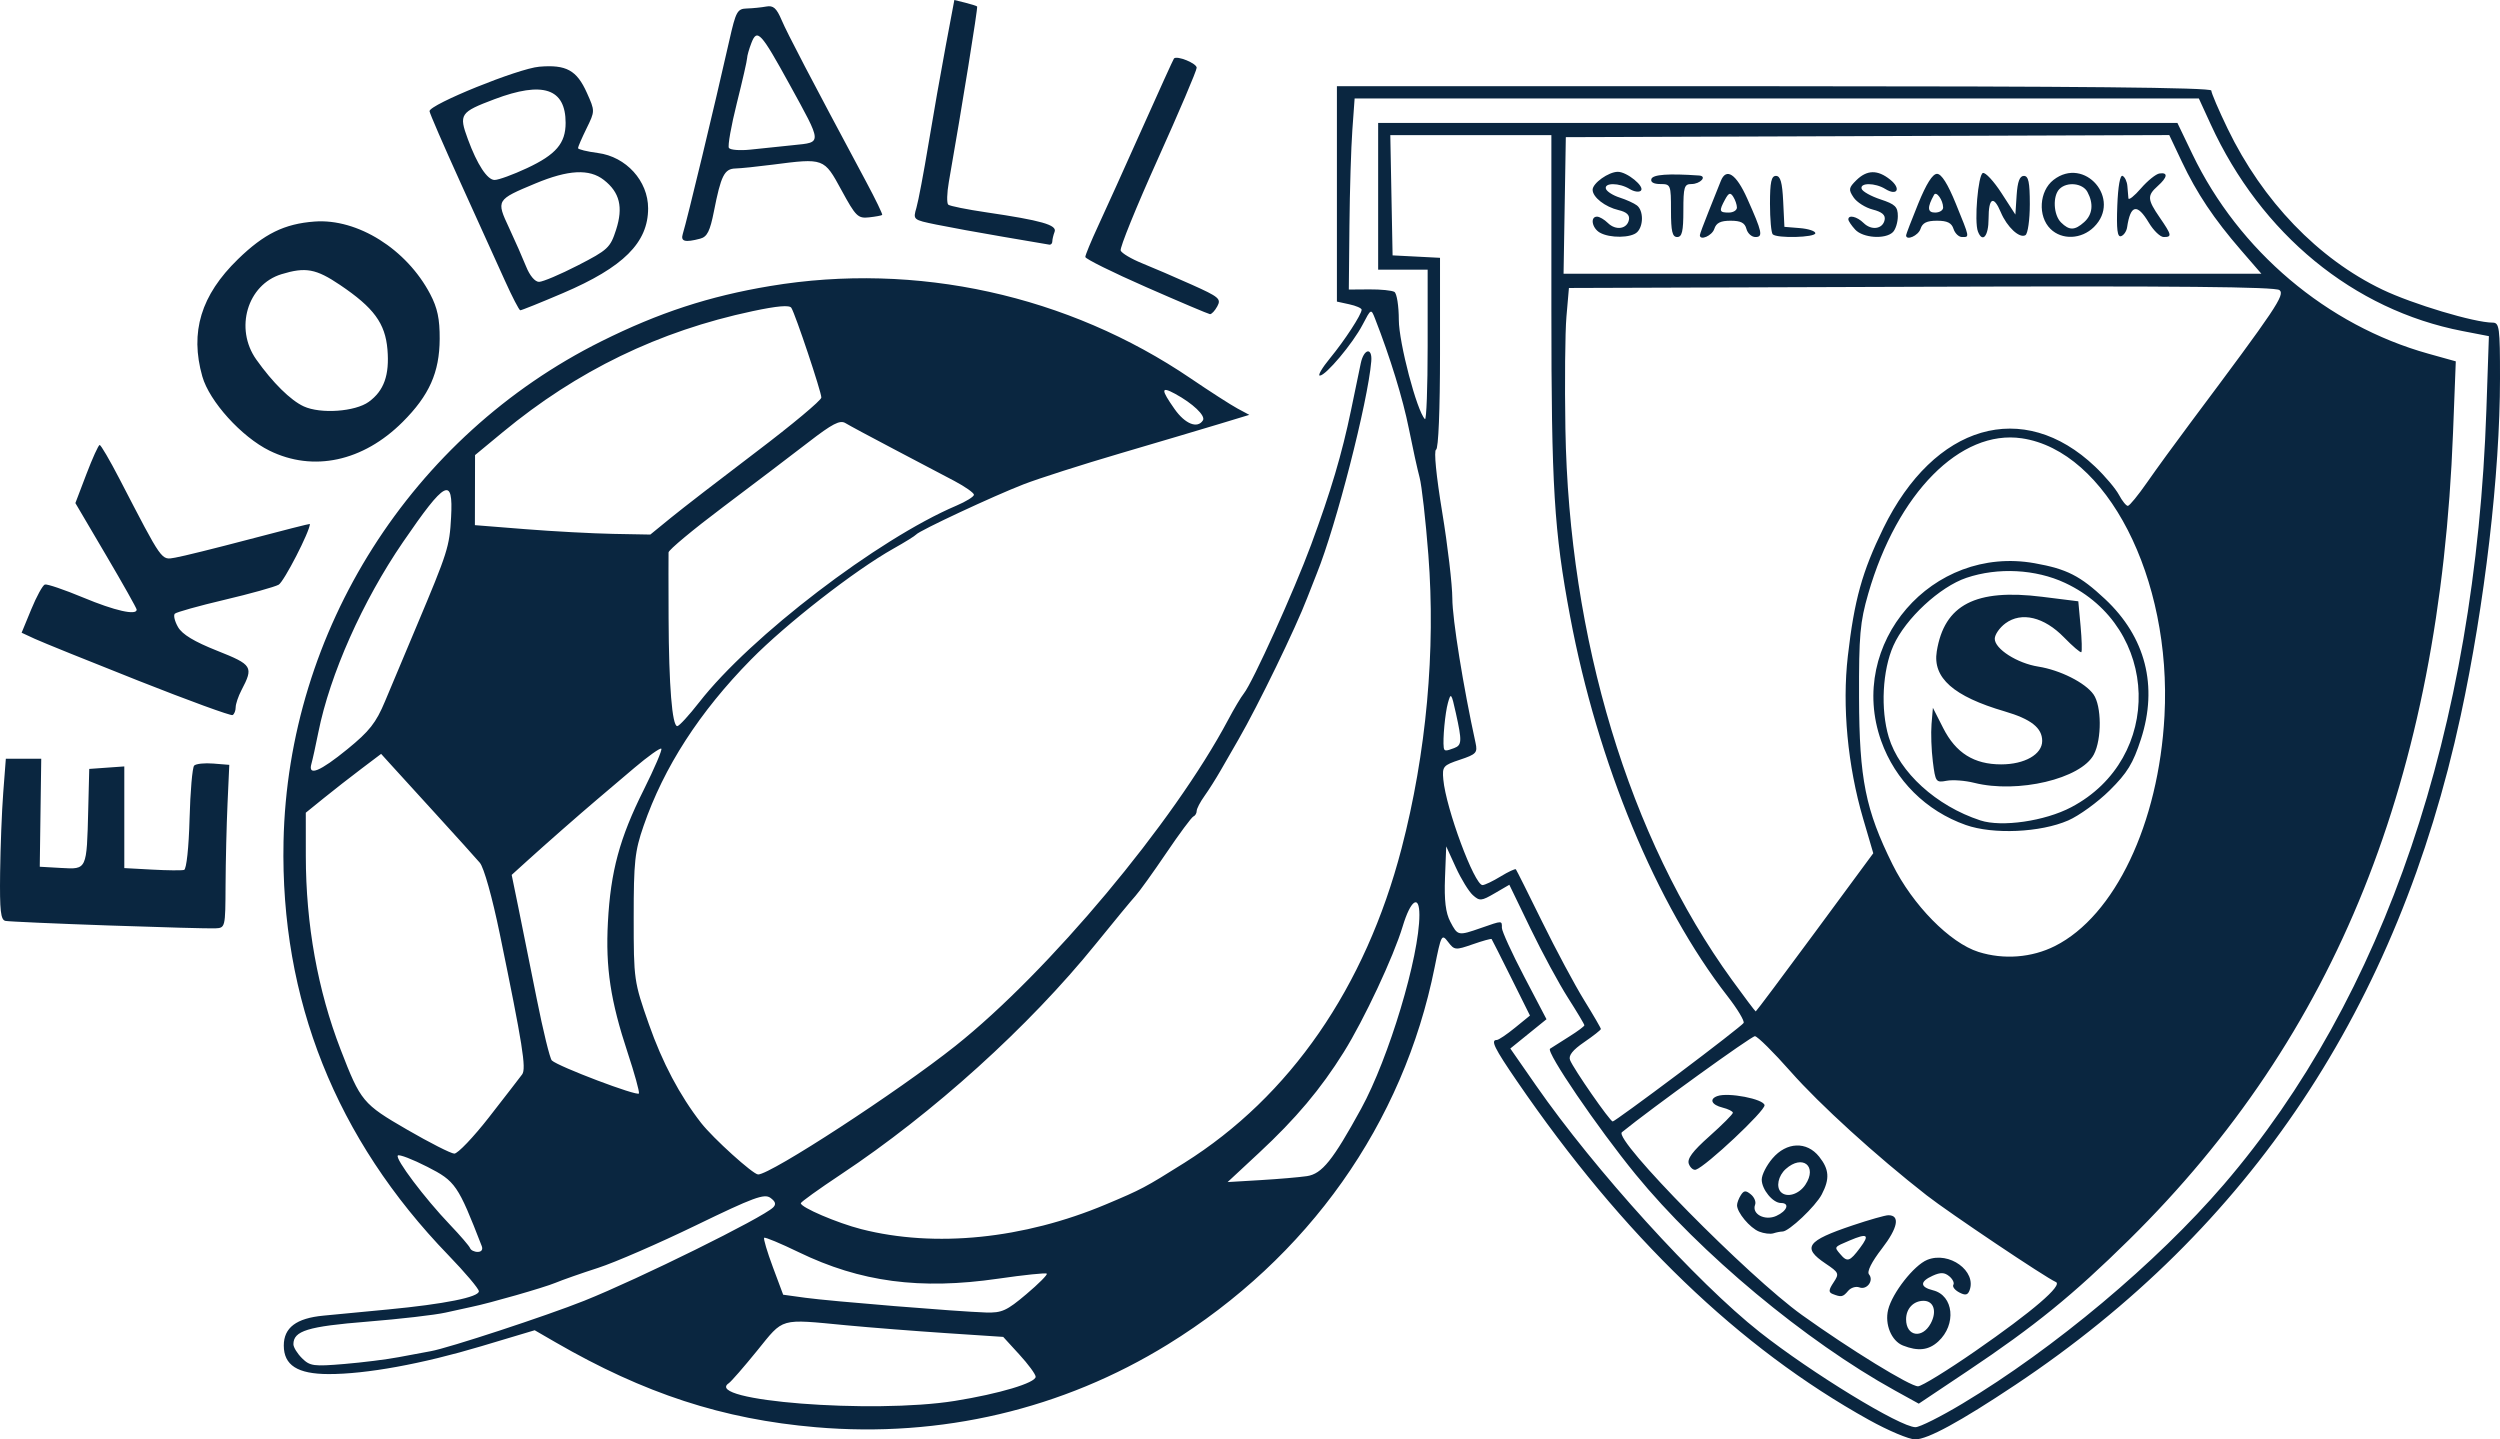 <svg width="165" height="95" viewBox="0 0 165 95" fill="none" xmlns="http://www.w3.org/2000/svg">
<path d="M123.352 93.714C114.788 88.956 107.119 81.577 100.123 71.361C98.618 69.163 98.361 68.638 98.79 68.638C98.906 68.638 99.445 68.276 99.989 67.832L100.978 67.027L99.739 64.537C99.058 63.168 98.476 62.016 98.446 61.977C98.417 61.939 97.857 62.094 97.201 62.323C96.055 62.722 95.993 62.716 95.573 62.166C95.154 61.616 95.118 61.684 94.687 63.838C92.62 74.151 86.353 83.01 77.075 88.732C70.129 93.016 62.101 94.905 53.849 94.197C47.706 93.67 42.523 91.978 36.651 88.583L35.29 87.796L31.768 88.85C27.852 90.022 24.149 90.697 21.679 90.689C19.635 90.683 18.73 90.105 18.73 88.804C18.73 87.626 19.556 87.002 21.346 86.832C22.128 86.757 24.054 86.573 25.626 86.423C29.337 86.068 31.617 85.61 31.605 85.222C31.6 85.052 30.695 83.983 29.596 82.845C22.166 75.161 18.498 65.956 18.713 55.54C19.002 41.607 27.155 28.773 39.688 22.527C43.486 20.635 46.796 19.551 50.836 18.877C60.468 17.27 70.483 19.472 78.591 24.979C79.854 25.837 81.24 26.728 81.671 26.96L82.455 27.381L80.514 27.97C79.446 28.294 76.496 29.17 73.958 29.916C71.42 30.662 68.541 31.583 67.561 31.963C65.573 32.733 60.681 35.019 60.47 35.276C60.395 35.367 59.721 35.786 58.972 36.206C56.417 37.641 51.898 41.161 49.562 43.536C46.168 46.987 43.816 50.629 42.474 54.515C41.897 56.183 41.823 56.875 41.824 60.568C41.824 64.673 41.84 64.782 42.825 67.594C43.711 70.124 44.865 72.305 46.272 74.112C47.06 75.123 49.705 77.515 50.036 77.515C50.87 77.515 59.272 72.041 63.056 69.031C69.21 64.136 77.473 54.26 81.051 47.521C81.443 46.781 81.911 45.995 82.091 45.773C82.668 45.058 85.408 39.003 86.534 35.954C87.842 32.411 88.566 29.971 89.167 27.077C89.412 25.893 89.702 24.501 89.809 23.983C90.012 23.009 90.584 22.898 90.504 23.849C90.278 26.535 88.182 34.701 86.914 37.837C86.735 38.281 86.449 39.007 86.28 39.451C85.518 41.448 83.033 46.566 81.742 48.799C81.421 49.354 80.899 50.262 80.582 50.816C80.265 51.371 79.775 52.147 79.493 52.539C79.211 52.932 78.981 53.376 78.981 53.526C78.981 53.675 78.883 53.838 78.763 53.888C78.644 53.937 77.837 55.025 76.971 56.305C76.104 57.585 75.19 58.856 74.94 59.13C74.689 59.403 73.506 60.837 72.309 62.316C67.918 67.747 61.585 73.472 55.493 77.515C54.045 78.477 52.857 79.331 52.853 79.412C52.843 79.685 55.246 80.715 56.846 81.124C61.707 82.366 67.561 81.773 72.991 79.489C75.352 78.496 75.559 78.386 78.164 76.75C85.145 72.362 90.113 65.171 92.503 55.995C94.14 49.708 94.76 42.921 94.272 36.627C94.094 34.334 93.834 32.033 93.694 31.515C93.554 30.997 93.234 29.545 92.984 28.287C92.595 26.329 91.749 23.577 90.752 21.028C90.491 20.362 90.488 20.363 89.931 21.431C89.285 22.67 87.503 24.79 87.108 24.79C86.959 24.79 87.261 24.276 87.778 23.647C88.754 22.46 89.866 20.754 89.868 20.44C89.868 20.341 89.502 20.18 89.052 20.083L88.236 19.905V12.798V5.691H117.091C137.228 5.691 145.946 5.777 145.946 5.976C145.946 6.133 146.431 7.266 147.025 8.495C149.331 13.27 153 17.085 157.235 19.113C159.235 20.071 163.313 21.293 164.508 21.293C164.96 21.293 165.001 21.602 165 24.992C164.998 31.263 163.992 39.889 162.402 47.252C158.262 66.423 148.503 81.086 133.015 91.401C129.357 93.838 127.219 95.001 126.4 95C125.996 95 124.624 94.421 123.352 93.714ZM129.508 92.647C135.574 89.009 142.329 83.348 146.768 78.182C157.382 65.827 163.381 48.131 164.101 27.052L164.267 22.186L162.524 21.849C155.334 20.46 149.231 15.449 145.908 8.207L145.124 6.498H117.265H89.405L89.255 8.583C89.172 9.729 89.085 12.567 89.063 14.889L89.022 19.11L90.382 19.1C91.13 19.094 91.872 19.169 92.031 19.266C92.189 19.363 92.321 20.191 92.322 21.107C92.326 22.616 93.514 27.136 94.046 27.662C94.144 27.759 94.225 25.579 94.225 22.817V17.796H92.591H90.958V12.954V8.112H117.333H143.708L144.698 10.173C147.766 16.558 153.583 21.478 160.269 23.343L162.082 23.849L161.9 28.556C161.018 51.366 154.207 68.334 140.516 81.826C136.821 85.468 134.287 87.528 129.868 90.483L126.639 92.642L125.063 91.772C119.175 88.52 112.194 82.703 107.955 77.515C105.428 74.424 102.014 69.408 102.304 69.215C102.447 69.119 103.014 68.759 103.566 68.414C104.118 68.07 104.569 67.734 104.569 67.668C104.569 67.603 104.082 66.787 103.487 65.856C102.892 64.925 101.778 62.865 101.011 61.279L99.616 58.394L98.655 58.954C97.768 59.471 97.657 59.481 97.21 59.08C96.943 58.842 96.438 58.02 96.087 57.254L95.45 55.86L95.37 57.937C95.314 59.423 95.412 60.245 95.718 60.829C96.211 61.771 96.23 61.775 97.763 61.24C99.177 60.748 99.125 60.748 99.125 61.241C99.125 61.463 99.787 62.91 100.597 64.457L102.069 67.269L100.875 68.235L99.681 69.202L101.377 71.642C105.231 77.191 111.988 84.639 116.138 87.914C119.561 90.615 125.422 94.194 126.422 94.194C126.701 94.194 128.09 93.498 129.508 92.647ZM63.018 92.46C65.957 91.988 68.368 91.266 68.353 90.862C68.347 90.697 67.863 90.038 67.277 89.399L66.212 88.235L62.456 87.987C60.391 87.85 57.423 87.617 55.863 87.469C51.401 87.045 51.755 86.944 49.966 89.15C49.096 90.222 48.257 91.186 48.1 91.291C46.372 92.45 57.594 93.33 63.018 92.46ZM130.367 89.174C134.158 86.547 136.175 84.816 135.682 84.61C135.043 84.343 128.637 80.044 127.163 78.894C123.821 76.285 120.108 72.907 118.18 70.722C117.057 69.45 115.998 68.4 115.826 68.389C115.602 68.375 108.983 73.153 107.046 74.727C106.465 75.2 115.381 84.25 118.937 86.796C122.122 89.077 126.077 91.505 126.591 91.496C126.831 91.492 128.53 90.447 130.367 89.174ZM125.594 88.804C124.834 88.502 124.38 87.404 124.617 86.441C124.888 85.335 126.319 83.51 127.195 83.151C128.64 82.56 130.483 83.895 129.986 85.175C129.867 85.481 129.707 85.51 129.306 85.298C129.017 85.145 128.844 84.919 128.922 84.795C128.999 84.672 128.876 84.418 128.649 84.231C128.333 83.972 128.076 83.964 127.563 84.195C126.701 84.583 126.707 84.944 127.58 85.16C128.944 85.499 129.14 87.418 127.925 88.537C127.293 89.119 126.59 89.199 125.594 88.804ZM127.425 87.352C127.854 86.559 127.632 85.854 126.954 85.854C126.288 85.854 125.802 86.37 125.802 87.074C125.802 88.201 126.867 88.383 127.425 87.352ZM120.956 85.403C120.674 85.291 120.685 85.138 121.013 84.644C121.403 84.056 121.377 83.994 120.484 83.393C118.919 82.34 119.234 81.896 122.276 80.874C123.369 80.506 124.43 80.205 124.633 80.205C125.422 80.205 125.261 81.039 124.209 82.403C123.525 83.289 123.204 83.93 123.353 84.108C123.693 84.512 123.217 85.157 122.719 84.968C122.49 84.881 122.156 84.985 121.977 85.198C121.634 85.606 121.526 85.628 120.956 85.403ZM122.764 82.357C123.418 81.484 123.256 81.371 122.072 81.874C121.037 82.313 121.052 82.292 121.441 82.754C121.92 83.325 122.075 83.278 122.764 82.357ZM116.099 81.284C115.491 81.041 114.638 80.018 114.645 79.54C114.647 79.388 114.76 79.09 114.896 78.878C115.097 78.564 115.222 78.555 115.557 78.83C115.784 79.016 115.91 79.322 115.837 79.509C115.598 80.126 116.477 80.592 117.235 80.251C117.955 79.926 118.145 79.398 117.541 79.398C117.007 79.398 116.274 78.503 116.274 77.851C116.274 77.541 116.591 76.915 116.979 76.46C117.912 75.363 119.246 75.312 120.065 76.341C120.731 77.177 120.774 77.805 120.235 78.834C119.825 79.618 118.067 81.281 117.648 81.281C117.516 81.281 117.244 81.334 117.045 81.399C116.846 81.464 116.42 81.412 116.099 81.284ZM119.156 78.19C119.967 76.967 118.966 76.165 117.861 77.153C117.361 77.601 117.206 78.347 117.544 78.681C117.938 79.069 118.734 78.827 119.156 78.19ZM111.466 76.826C111.334 76.485 111.695 75.996 112.827 74.988C113.675 74.233 114.369 73.537 114.369 73.442C114.369 73.347 114.062 73.194 113.688 73.101C112.96 72.92 112.79 72.54 113.348 72.34C114.067 72.082 116.403 72.534 116.46 72.942C116.51 73.307 112.603 76.976 111.928 77.198C111.773 77.249 111.565 77.082 111.466 76.826ZM26.306 89.574C27.055 89.429 28.009 89.252 28.427 89.179C29.571 88.98 36.084 86.84 38.556 85.851C42.183 84.4 50.339 80.371 51.029 79.689C51.237 79.483 51.185 79.302 50.848 79.058C50.443 78.766 49.737 79.027 45.931 80.873C43.486 82.059 40.582 83.322 39.477 83.678C38.372 84.035 37.1 84.481 36.651 84.669C35.917 84.977 32.289 86.017 31.122 86.254C30.869 86.306 30.098 86.475 29.409 86.631C28.72 86.787 26.393 87.056 24.237 87.229C20.315 87.544 19.365 87.835 19.365 88.721C19.365 88.92 19.622 89.336 19.936 89.646C20.457 90.162 20.696 90.194 22.726 90.023C23.947 89.92 25.558 89.718 26.306 89.574ZM67.735 85.419C68.545 84.736 69.154 84.124 69.089 84.06C69.024 83.996 67.579 84.146 65.877 84.393C60.729 85.141 56.786 84.617 52.714 82.644C51.518 82.064 50.492 81.636 50.434 81.694C50.376 81.751 50.634 82.62 51.008 83.625L51.689 85.451L53.153 85.653C54.815 85.881 63.256 86.57 65.068 86.625C66.121 86.657 66.44 86.513 67.735 85.419ZM31.796 82.243C30.224 78.195 30.062 77.959 28.203 77.01C27.223 76.51 26.348 76.174 26.258 76.263C26.055 76.463 28.029 79.086 29.695 80.83C30.377 81.544 30.975 82.24 31.025 82.377C31.075 82.514 31.302 82.626 31.53 82.626C31.778 82.626 31.885 82.471 31.796 82.243ZM86.257 77.625C87.25 77.476 87.964 76.588 89.835 73.175C91.665 69.835 93.68 63.134 93.68 60.387C93.68 58.998 93.102 59.394 92.576 61.143C91.978 63.133 90.027 67.298 88.686 69.445C87.168 71.877 85.528 73.826 83.099 76.085L81.022 78.017L83.2 77.887C84.398 77.816 85.773 77.697 86.257 77.625ZM32.295 73.712C33.343 72.367 34.319 71.106 34.463 70.908C34.744 70.522 34.491 68.936 32.989 61.65C32.487 59.214 31.939 57.26 31.669 56.942C31.414 56.643 30.104 55.19 28.756 53.713C27.409 52.236 26.047 50.742 25.73 50.392L25.154 49.756L23.852 50.739C23.136 51.279 22.017 52.153 21.366 52.68L20.182 53.639L20.184 56.498C20.186 61.009 20.968 65.355 22.482 69.273C23.804 72.696 23.943 72.863 26.871 74.558C28.358 75.419 29.758 76.131 29.982 76.139C30.207 76.148 31.248 75.056 32.296 73.712H32.295ZM110.758 70.881C113.056 69.155 114.999 67.642 115.077 67.518C115.154 67.394 114.676 66.597 114.014 65.746C109.32 59.712 105.442 50.357 103.629 40.696C102.566 35.032 102.391 32.161 102.391 20.427V8.919H97.076H91.76L91.835 12.887L91.911 16.855L93.476 16.935L95.041 17.016V23.302C95.041 27.061 94.936 29.623 94.781 29.677C94.626 29.73 94.79 31.405 95.185 33.802C95.55 36.021 95.851 38.586 95.854 39.5C95.857 40.858 96.575 45.322 97.388 49.037C97.528 49.679 97.431 49.783 96.36 50.14C95.245 50.511 95.182 50.586 95.259 51.448C95.43 53.351 97.31 58.416 97.846 58.416C97.99 58.416 98.526 58.16 99.039 57.847C99.551 57.534 100.006 57.323 100.049 57.376C100.093 57.43 100.873 58.987 101.782 60.837C102.691 62.686 103.935 65.01 104.546 66.001C105.158 66.991 105.658 67.852 105.658 67.914C105.658 67.976 105.162 68.366 104.557 68.781C103.797 69.301 103.508 69.666 103.622 69.96C103.846 70.538 106.262 74.018 106.439 74.018C106.517 74.018 108.46 72.606 110.758 70.881ZM41.43 69.491C40.292 66.05 39.962 63.873 40.122 60.867C40.301 57.506 40.895 55.312 42.485 52.132C43.196 50.708 43.719 49.485 43.647 49.413C43.574 49.341 42.769 49.915 41.857 50.688C40.945 51.462 39.842 52.397 39.406 52.767C38.254 53.743 36.007 55.715 34.809 56.802L33.771 57.743L34.212 59.895C34.455 61.079 34.999 63.785 35.422 65.909C35.845 68.033 36.294 69.869 36.421 69.99C36.842 70.392 42.094 72.381 42.17 72.168C42.212 72.052 41.878 70.848 41.43 69.491ZM119.787 61.535L123.636 56.314L122.964 54.021C121.946 50.548 121.576 46.614 121.957 43.304C122.383 39.596 122.901 37.732 124.297 34.871C127.654 27.992 133.527 26.282 138.277 30.798C138.926 31.415 139.633 32.252 139.85 32.659C140.066 33.066 140.332 33.394 140.44 33.388C140.549 33.383 141.118 32.687 141.706 31.841C142.294 30.996 143.589 29.215 144.585 27.884C150.25 20.309 150.822 19.456 150.446 19.148C150.179 18.929 143.713 18.868 126.813 18.927L103.549 19.007L103.386 20.89C103.296 21.925 103.265 25.254 103.316 28.287C103.55 42.157 107.525 55.317 114.306 64.67C115.137 65.817 115.844 66.755 115.878 66.755C115.911 66.755 117.671 64.406 119.787 61.535ZM135.629 62.437C139.577 60.447 142.474 54.361 142.856 47.252C143.347 38.138 139.041 29.758 133.441 28.928C129.39 28.328 125.217 32.549 123.304 39.182C122.761 41.065 122.685 41.923 122.697 46.042C122.713 51.414 123.122 53.452 124.908 57.055C126.235 59.731 128.697 62.235 130.586 62.829C132.249 63.352 134.1 63.208 135.629 62.437ZM129.743 54.45C127.114 53.521 125.083 51.503 124.157 48.899C121.876 42.486 127.518 35.96 134.292 37.174C136.415 37.554 137.288 37.999 138.931 39.536C141.609 42.042 142.439 45.282 141.301 48.79C140.782 50.389 140.403 51.01 139.237 52.165C138.451 52.944 137.219 53.837 136.5 54.15C134.67 54.948 131.543 55.087 129.743 54.45ZM136.703 53.276C142.819 50.055 142.58 41.411 136.293 38.472C134.353 37.564 131.864 37.435 129.788 38.135C128.027 38.727 125.762 40.828 124.967 42.606C124.239 44.234 124.107 46.822 124.657 48.648C125.361 50.982 127.791 53.192 130.702 54.146C132.112 54.608 134.957 54.196 136.703 53.276ZM130.293 51.666C129.694 51.515 128.876 51.454 128.474 51.531C127.773 51.664 127.737 51.614 127.568 50.268C127.471 49.497 127.432 48.382 127.481 47.79L127.571 46.714L128.252 48.055C129.086 49.699 130.285 50.449 132.077 50.449C133.628 50.449 134.785 49.788 134.785 48.902C134.785 48.041 134.049 47.461 132.312 46.952C128.926 45.96 127.544 44.738 127.827 42.988C128.325 39.909 130.39 38.84 134.782 39.388L137.168 39.686L137.318 41.314C137.4 42.21 137.422 42.987 137.368 43.041C137.313 43.095 136.801 42.659 136.23 42.072C134.914 40.718 133.419 40.359 132.359 41.141C131.972 41.427 131.654 41.885 131.654 42.159C131.654 42.829 133.133 43.775 134.523 43.995C135.963 44.222 137.622 45.056 138.17 45.829C138.71 46.592 138.724 48.782 138.195 49.794C137.355 51.399 133.171 52.39 130.293 51.666ZM22.928 49.446C24.382 48.261 24.818 47.707 25.412 46.285C25.808 45.338 26.744 43.109 27.491 41.334C29.562 36.414 29.666 36.087 29.772 34.138C29.921 31.415 29.401 31.683 26.599 35.775C23.93 39.673 21.777 44.511 21.012 48.328C20.834 49.216 20.628 50.154 20.553 50.413C20.311 51.253 21.112 50.926 22.928 49.446ZM95.972 49.375C96.486 49.18 96.499 48.925 96.087 47.064C95.794 45.737 95.758 45.691 95.563 46.392C95.377 47.059 95.215 48.787 95.287 49.337C95.319 49.581 95.415 49.587 95.972 49.375ZM46.146 46.353C49.525 42.012 57.947 35.574 63.124 33.372C63.76 33.101 64.281 32.778 64.281 32.654C64.281 32.53 63.699 32.12 62.988 31.743C62.277 31.367 60.47 30.416 58.972 29.63C57.475 28.844 56.047 28.077 55.798 27.925C55.437 27.706 54.941 27.962 53.348 29.193C52.249 30.042 49.727 31.956 47.744 33.447C45.76 34.938 44.131 36.293 44.124 36.459C44.117 36.625 44.119 38.577 44.127 40.796C44.145 45.246 44.361 47.925 44.7 47.925C44.822 47.925 45.472 47.217 46.145 46.353H46.146ZM44.278 34.174C45.024 33.564 47.563 31.604 49.921 29.817C52.279 28.03 54.209 26.419 54.209 26.237C54.209 25.859 52.501 20.751 52.229 20.317C52.107 20.12 51.3 20.19 49.659 20.539C43.483 21.852 38.094 24.463 33.185 28.521L31.353 30.036L31.348 32.348L31.343 34.66L34.677 34.925C36.511 35.071 39.117 35.21 40.467 35.236L42.922 35.281L44.278 34.174ZM79.394 27.742C79.583 27.439 78.726 26.624 77.551 25.988C76.616 25.483 76.61 25.697 77.52 26.995C78.214 27.984 79.037 28.312 79.394 27.742ZM147.911 16.518C146.119 14.448 144.991 12.761 143.997 10.66L143.171 8.915L123.257 8.984L103.344 9.053L103.269 13.559L103.195 18.065H126.222H149.25L147.911 16.518ZM105.59 15.354C105.069 15.054 104.937 14.299 105.405 14.299C105.565 14.299 105.886 14.487 106.118 14.716C106.641 15.232 107.391 15.12 107.51 14.507C107.571 14.193 107.36 13.993 106.833 13.869C105.934 13.658 105.113 13.016 105.113 12.524C105.113 12.092 106.169 11.34 106.777 11.34C107.383 11.34 108.573 12.313 108.299 12.584C108.18 12.703 107.845 12.652 107.555 12.473C106.875 12.054 105.852 12.049 105.992 12.466C106.052 12.642 106.46 12.9 106.9 13.04C107.339 13.18 107.852 13.414 108.04 13.56C108.472 13.898 108.48 14.899 108.053 15.321C107.657 15.712 106.245 15.73 105.59 15.353L105.59 15.354ZM110.285 13.896C110.285 12.195 110.266 12.147 109.582 12.147C109.141 12.147 108.921 12.022 108.992 11.811C109.092 11.517 110.108 11.443 112.139 11.584C112.696 11.623 112.223 12.147 111.63 12.147C111.162 12.147 111.102 12.344 111.102 13.896C111.102 15.27 111.015 15.644 110.694 15.644C110.373 15.644 110.285 15.27 110.285 13.896ZM112.191 15.52C112.191 15.451 112.448 14.755 112.763 13.973C113.078 13.191 113.441 12.28 113.571 11.95C113.929 11.04 114.587 11.474 115.314 13.098C116.308 15.319 116.378 15.644 115.859 15.644C115.61 15.644 115.342 15.402 115.264 15.106C115.158 14.704 114.893 14.568 114.219 14.568C113.556 14.568 113.271 14.71 113.144 15.106C112.999 15.557 112.191 15.908 112.191 15.52ZM114.637 13.694C114.634 13.509 114.525 13.19 114.394 12.985C114.202 12.686 114.095 12.723 113.853 13.169C113.441 13.931 113.469 14.03 114.096 14.03C114.396 14.03 114.639 13.879 114.637 13.694ZM117 15.465C116.9 15.366 116.819 14.458 116.819 13.447C116.819 12.019 116.907 11.609 117.214 11.609C117.509 11.609 117.63 12.036 117.69 13.29L117.771 14.972L118.792 15.055C119.354 15.101 119.813 15.252 119.813 15.391C119.813 15.676 117.281 15.742 117 15.465ZM122.441 15.152C122.193 14.882 121.991 14.579 121.991 14.48C121.991 14.155 122.565 14.29 122.996 14.716C123.518 15.232 124.268 15.12 124.387 14.51C124.449 14.19 124.215 13.988 123.6 13.83C123.118 13.707 122.55 13.347 122.337 13.03C121.992 12.517 122.011 12.396 122.515 11.898C123.218 11.203 123.92 11.189 124.751 11.855C125.49 12.447 125.225 12.962 124.432 12.473C123.752 12.054 122.729 12.049 122.87 12.466C122.929 12.642 123.49 12.954 124.117 13.161C125.083 13.479 125.257 13.648 125.257 14.267C125.257 14.669 125.11 15.143 124.931 15.321C124.435 15.811 122.953 15.71 122.441 15.152V15.152ZM125.802 15.528C125.802 15.464 126.162 14.525 126.602 13.443C127.135 12.133 127.55 11.474 127.843 11.474C128.137 11.474 128.552 12.133 129.085 13.443C130.015 15.732 129.999 15.644 129.495 15.644C129.28 15.644 129.027 15.402 128.932 15.106C128.805 14.708 128.52 14.568 127.843 14.568C127.166 14.568 126.882 14.708 126.754 15.106C126.611 15.552 125.802 15.91 125.802 15.528ZM128.247 13.694C128.241 13.205 127.798 12.588 127.647 12.858C127.185 13.688 127.205 14.03 127.716 14.03C128.01 14.03 128.25 13.879 128.247 13.694ZM130.543 15.279C130.291 14.631 130.555 11.521 130.87 11.418C131.038 11.363 131.589 11.958 132.095 12.739L133.015 14.161L133.098 12.885C133.157 11.989 133.299 11.609 133.575 11.609C133.88 11.609 133.968 12.027 133.968 13.476C133.968 14.505 133.838 15.423 133.679 15.52C133.292 15.756 132.463 14.985 132.054 14.011C131.576 12.87 131.246 13.043 131.246 14.434C131.246 15.584 130.847 16.063 130.543 15.279ZM135.329 15.106C134.484 14.271 134.587 12.609 135.529 11.876C137.586 10.277 140.055 13.15 138.2 14.984C137.375 15.799 136.086 15.854 135.329 15.106ZM137.554 14.661C138.112 14.162 138.19 13.443 137.77 12.667C137.455 12.086 136.428 11.976 135.928 12.47C135.466 12.927 135.523 14.183 136.029 14.683C136.574 15.222 136.932 15.217 137.554 14.661ZM139.741 13.586C139.79 12.292 139.926 11.527 140.093 11.609C140.243 11.683 140.384 11.986 140.407 12.281C140.429 12.577 140.46 12.941 140.475 13.088C140.49 13.236 140.862 12.942 141.301 12.434C141.74 11.927 142.291 11.483 142.525 11.449C143.107 11.365 143.06 11.697 142.407 12.281C141.704 12.91 141.721 13.161 142.543 14.357C143.338 15.514 143.365 15.644 142.806 15.644C142.576 15.644 142.136 15.22 141.826 14.703C141.053 13.408 140.612 13.5 140.389 15.003C140.35 15.266 140.17 15.529 139.989 15.588C139.747 15.668 139.682 15.142 139.741 13.586ZM7.135 61.08C3.628 60.958 0.581 60.823 0.363 60.78C0.043 60.717 -0.024 60.118 0.007 57.609C0.028 55.907 0.121 53.517 0.215 52.296L0.385 50.077H1.553H2.722L2.673 53.641L2.624 57.205L4.044 57.286C5.744 57.383 5.723 57.429 5.823 53.439L5.89 50.749L7.047 50.666L8.204 50.584V53.939V57.294L10.042 57.394C11.052 57.45 12.002 57.458 12.151 57.414C12.307 57.368 12.461 55.926 12.511 54.041C12.559 52.231 12.696 50.65 12.815 50.529C12.935 50.408 13.505 50.347 14.082 50.395L15.133 50.48L15.017 53.036C14.953 54.441 14.895 56.862 14.887 58.416C14.873 61.237 14.873 61.24 14.193 61.272C13.819 61.288 10.643 61.203 7.135 61.08ZM9.157 44.936C5.863 43.633 2.776 42.385 2.298 42.163L1.427 41.76L2.065 40.211C2.415 39.36 2.819 38.625 2.961 38.578C3.104 38.531 4.246 38.92 5.5 39.442C7.581 40.31 9.021 40.635 9.021 40.236C9.021 40.15 8.111 38.532 6.998 36.641L4.975 33.203L5.705 31.286C6.106 30.232 6.499 29.369 6.578 29.367C6.657 29.365 7.24 30.362 7.873 31.583C10.773 37.172 10.624 36.962 11.569 36.803C12.039 36.724 14.23 36.181 16.439 35.598C18.647 35.014 20.454 34.556 20.454 34.58C20.454 35.064 18.739 38.399 18.391 38.591C18.125 38.738 16.517 39.187 14.819 39.587C13.12 39.988 11.644 40.401 11.539 40.504C11.435 40.608 11.53 41.005 11.75 41.388C12.029 41.871 12.816 42.347 14.329 42.948C16.669 43.878 16.747 44.004 15.935 45.555C15.726 45.956 15.554 46.464 15.554 46.685C15.554 46.906 15.462 47.135 15.35 47.196C15.238 47.256 12.451 46.239 9.157 44.936ZM17.785 29.743C15.939 28.833 13.82 26.492 13.353 24.844C12.523 21.914 13.264 19.48 15.708 17.105C17.435 15.426 18.769 14.771 20.761 14.622C23.596 14.411 26.836 16.443 28.393 19.41C28.873 20.324 29.026 21.049 29.019 22.369C29.008 24.578 28.33 26.098 26.575 27.85C23.963 30.458 20.675 31.166 17.785 29.743ZM24.339 26.521C25.343 25.792 25.713 24.756 25.572 23.068C25.426 21.336 24.672 20.309 22.44 18.805C20.856 17.737 20.17 17.611 18.58 18.096C16.323 18.785 15.467 21.686 16.916 23.731C17.994 25.252 19.179 26.422 20.046 26.821C21.157 27.333 23.439 27.173 24.339 26.521ZM75.646 18.949C73.437 17.98 71.631 17.084 71.631 16.96C71.631 16.835 72.012 15.913 72.477 14.911C72.943 13.909 74.243 11.031 75.367 8.515C76.49 6 77.442 3.906 77.482 3.862C77.677 3.648 78.981 4.178 78.981 4.471C78.981 4.656 77.824 7.374 76.41 10.512C74.996 13.651 73.895 16.361 73.964 16.536C74.032 16.711 74.668 17.089 75.377 17.376C76.086 17.662 77.559 18.297 78.651 18.786C80.458 19.596 80.609 19.723 80.343 20.215C80.182 20.512 79.963 20.745 79.856 20.734C79.749 20.722 77.854 19.919 75.646 18.949ZM33.326 18.527C32.844 17.459 31.528 14.553 30.399 12.068C29.271 9.583 28.348 7.454 28.348 7.337C28.348 6.894 34.207 4.52 35.591 4.403C37.373 4.252 38.066 4.633 38.736 6.13C39.273 7.329 39.273 7.33 38.711 8.478C38.401 9.11 38.148 9.694 38.148 9.776C38.148 9.858 38.739 10.003 39.461 10.098C41.325 10.342 42.776 11.941 42.776 13.752C42.776 16.017 41.144 17.64 37.154 19.345C35.679 19.975 34.412 20.485 34.337 20.479C34.262 20.473 33.807 19.594 33.326 18.527ZM38.139 17.516C40.124 16.495 40.279 16.351 40.661 15.166C41.143 13.674 40.902 12.691 39.853 11.876C38.893 11.129 37.514 11.201 35.333 12.11C32.752 13.186 32.741 13.204 33.597 15.036C33.995 15.888 34.502 17.04 34.724 17.594C34.962 18.191 35.309 18.603 35.575 18.603C35.821 18.603 36.975 18.114 38.139 17.516ZM34.778 11.099C36.697 10.202 37.331 9.459 37.331 8.112C37.331 5.838 35.834 5.34 32.636 6.547C30.359 7.407 30.273 7.536 30.88 9.188C31.495 10.86 32.162 11.878 32.643 11.878C32.901 11.878 33.862 11.527 34.778 11.099ZM66.186 15.624C64.614 15.357 62.636 14.996 61.791 14.822C60.259 14.507 60.254 14.503 60.484 13.712C60.611 13.275 60.968 11.382 61.279 9.506C61.589 7.63 62.101 4.723 62.415 3.047L62.987 0L63.701 0.177C64.094 0.275 64.449 0.387 64.49 0.428C64.552 0.489 63.502 6.997 62.624 12.006C62.494 12.742 62.478 13.418 62.586 13.509C62.695 13.599 63.825 13.827 65.097 14.014C68.733 14.55 69.779 14.848 69.604 15.298C69.521 15.513 69.453 15.799 69.453 15.935C69.453 16.071 69.361 16.166 69.249 16.146C69.136 16.127 67.758 15.892 66.186 15.624ZM45.063 15.442C45.353 14.51 47.158 7.006 48.137 2.664C48.57 0.745 48.662 0.578 49.298 0.56C49.678 0.549 50.253 0.491 50.575 0.431C51.037 0.345 51.249 0.532 51.587 1.325C51.967 2.216 53.462 5.077 57.161 11.987C57.787 13.156 58.266 14.146 58.225 14.185C58.185 14.226 57.794 14.298 57.357 14.346C56.623 14.427 56.482 14.287 55.537 12.55C54.38 10.424 54.395 10.429 50.973 10.87C49.983 10.998 48.888 11.111 48.539 11.12C47.807 11.141 47.584 11.584 47.121 13.94C46.861 15.257 46.675 15.63 46.214 15.752C45.206 16.019 44.909 15.939 45.063 15.442ZM52.383 9.577C54.272 9.383 54.282 9.524 52.108 5.567C50.218 2.128 49.969 1.858 49.592 2.837C49.436 3.242 49.309 3.692 49.309 3.837C49.309 3.982 49.004 5.319 48.631 6.809C48.258 8.298 48.022 9.627 48.107 9.762C48.191 9.898 48.833 9.948 49.533 9.874C50.233 9.8 51.516 9.667 52.383 9.577Z" fill="#0A2640"/>
</svg>
